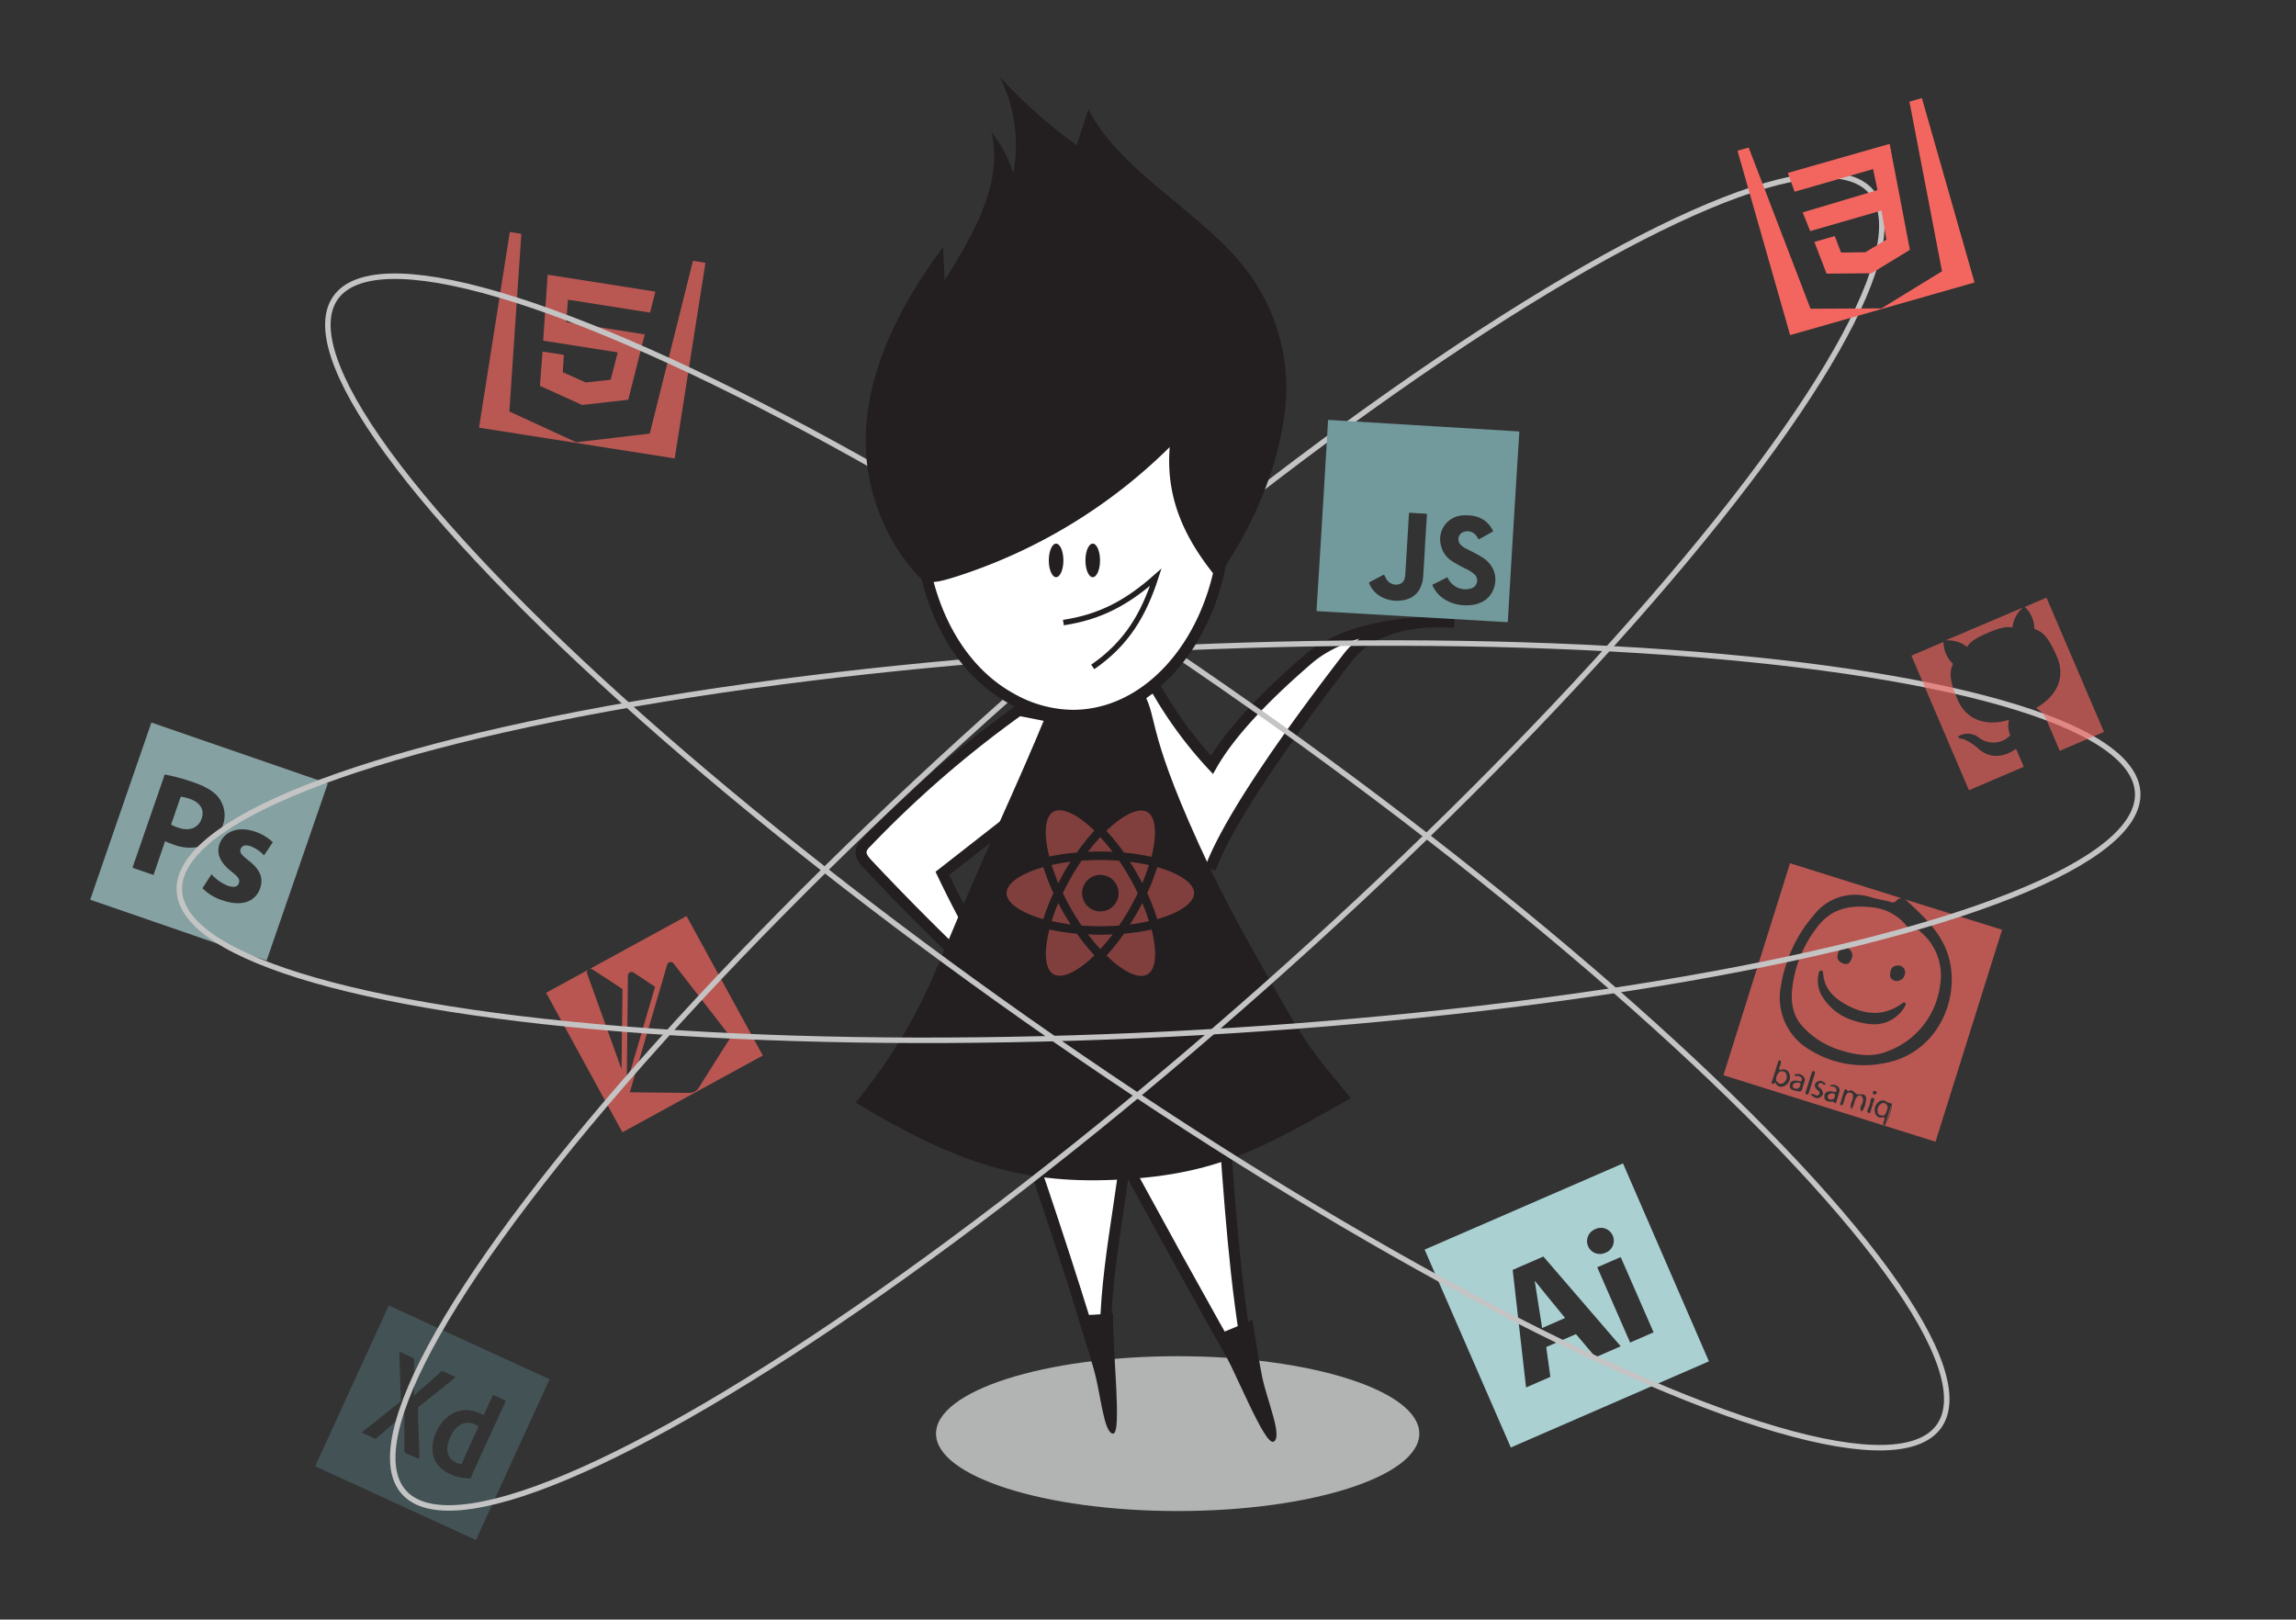 <svg xmlns="http://www.w3.org/2000/svg" viewBox="0 0 418.74 295.39"><rect x="0" y="0" width="418.74" height="295.39" fill="#333333" stroke="none"/><defs><style>.cls-1{isolation:isolate;}.cls-2{fill:#b2b3b3;}.cls-3{fill:#fff;stroke-width:2px;}.cls-13,.cls-3{stroke:#231f20;}.cls-12,.cls-13,.cls-3{stroke-miterlimit:10;}.cls-4{fill:#231f20;}.cls-5{fill:#4b6064;}.cls-10,.cls-5,.cls-6,.cls-8{opacity:0.7;mix-blend-mode:multiply;}.cls-7,.cls-8{fill:#f2665f;}.cls-10,.cls-9{fill:#aad0d2;fill-rule:evenodd;}.cls-11{opacity:0.45;}.cls-12,.cls-13{fill:none;}.cls-12{stroke:#c4c4c4;}.cls-14{fill:#72999b;}.cls-15{opacity:0.64;}</style></defs><title>avatar-novo</title><g class="cls-1"><g id="Camada_1" data-name="Camada 1"><ellipse class="cls-2" cx="214.78" cy="261.47" rx="44.07" ry="14.12"/><path class="cls-3" d="M196.22,131.58c-.46,0-10-2-10.42-2A197.28,197.28,0,0,0,158,153.68a3.07,3.07,0,0,0-.93,1.41c-.2.95.51,1.82,1.18,2.53q14,14.9,29.19,28.5a187.71,187.71,0,0,1-15.57-26.83l16-12.51"/><path class="cls-3" d="M204.72,128.49c.84,1.22,5.45-4.11,6.07-3a75,75,0,0,0,10.24,14c3.61-6.34,10.66-13.33,17.54-19.25,9.18-7.9,26.65-6.74,26.65-6.74s-13.3-1.49-19.36,6.36c-9.2,11.92-21.5,28.85-25.13,38.59"/><path class="cls-3" d="M185.83,204.29c6.27,18.27,10.75,31.92,16.27,50.43-1.86-17.08,1.57-29.57,3.57-46.63l.94-8"/><path class="cls-3" d="M200.12,202.57q14.19,26.51,29.07,52.64c-3.41-15.33-4.57-31.07-5.72-46.73l-.91-12.34"/><path class="cls-4" d="M191.08,129.7c-6.39,15.52-10.2,22.74-18.57,42.9-3.39,8.17-6.69,16.33-16.44,28.51,18.86,11.39,31,15,48.54,14s25.52-5.65,41.74-14.81c-4.74-5.94-7.09-8-12.22-17.09-3.16-5.56-9.12-15.69-13.4-24.76-11.91-25.21-9.34-26.87-12.15-32.06C203.9,117.69,192,127.4,191.08,129.7Z"/><path class="cls-4" d="M203,261.47c1.65,0-.1-14.76,0-22,0,.16-6.5.47-6.5.47s2.17,6.75,3.08,10.11C200.73,254.27,201.33,261.45,203,261.47Z"/><path class="cls-4" d="M232.27,262.94c-1.64.81-7-13.1-10.61-19.47.08.13,6.74-2.73,6.74-2.73s1.09,7,1.8,10.42C231.09,255.47,234,262.1,232.27,262.94Z"/><path class="cls-5" d="M100.07,251.48l-29-13.3c-.19-.09-.15-.1-.24.09l-6.05,13.21-7.23,15.8c-.08.16-.09.13.07.21L86.65,280.8c.15.07.15.07.23-.09l13.28-29C100.23,251.55,100.23,251.55,100.07,251.48ZM76.19,266,74,265a.38.38,0,0,1-.25-.4c0-.72,0-1.45,0-2.17,0-1,0-2.08,0-3.11V258a.26.26,0,0,0,0-.15.93.93,0,0,0-.18.16l-1.8,1.6-1.52,1.32-1.57,1.36a.35.35,0,0,1-.42.06l-2.09-1a.19.19,0,0,1-.08,0c-.11,0-.11-.13,0-.2.38-.31.77-.62,1.15-.91l.77-.62,2.24-1.77,1.14-.92,1.58-1.25a.27.27,0,0,0,.12-.25c0-.71,0-1.42-.06-2.12l-.08-2.89-.09-2.9c0-.24,0-.48,0-.72s.1-.22.24-.16l.68.31,1.49.69.12.05a.21.21,0,0,1,.12.21V249c0,.38,0,.79,0,1.18v2.39c0,.62,0,1.24,0,1.85,0,0,0,.06,0,.1a.58.58,0,0,0,.19-.16c.81-.73,1.64-1.45,2.46-2.16l2.26-2a.35.35,0,0,1,.44-.07l2,.9c.18.09.23.17,0,.34l-2,1.63-1.11.88-2.06,1.64-1.09.87-.28.22a.13.13,0,0,0-.06.12c0,.45,0,.9,0,1.36,0,.22,0,.45,0,.67l.09,2.45.07,2.16.08,2.3a.34.34,0,0,1,0,.1C76.47,266.05,76.4,266.1,76.19,266Zm9.65,3.62a8.55,8.55,0,0,1-2.8-.4A6.5,6.5,0,0,1,82,268.8a6,6,0,0,1-2-1.46,4.54,4.54,0,0,1-.88-1.54,5.11,5.11,0,0,1-.22-2.13,7.27,7.27,0,0,1,.27-1.39,9.49,9.49,0,0,1,.57-1.45,6.92,6.92,0,0,1,1.92-2.44,5.19,5.19,0,0,1,4.4-1.1,7.08,7.08,0,0,1,2.06.78c.06,0,.09,0,.12-.05l.42-.9,1.14-2.49c.09-.2.13-.22.32-.14l2,.92.1,0a.13.13,0,0,1,0,.15h0l-3,6.55-2.94,6.43a6.92,6.92,0,0,0-.33.86c0,.15,0,.17-.2.17Z"/><path class="cls-5" d="M85.69,263.63l1.49-3.25c.08-.17.08-.17-.06-.28h0a2.85,2.85,0,0,0-3.17-.24,4.25,4.25,0,0,0-1.58,1.73,6.75,6.75,0,0,0-.57,1.36,4.53,4.53,0,0,0-.22,1.51,2.55,2.55,0,0,0,.68,1.65,2.86,2.86,0,0,0,.76.57,3,3,0,0,0,1,.33c.16,0,.13.06.21-.12Z"/><g class="cls-6"><polygon class="cls-7" points="126.38 47.57 118.5 79.08 105.09 80.66 92.9 75.05 95.08 42.65 92.98 42.31 87.36 78 123.05 83.61 128.66 47.93 126.38 47.57"/><polygon class="cls-7" points="119.53 53.19 99.88 50.1 99.06 62.13 112.66 64.27 111.37 69.26 106.81 69.75 102.64 67.88 102.84 64.73 98.95 64.11 98.47 70.37 106.16 73.86 106.25 73.87 106.25 73.85 114.58 72.91 117.59 60.99 103.28 58.74 103.58 54.66 118.56 57.02 119.53 53.19"/></g><path class="cls-8" d="M99.6,181.07l13.91,25.44,25.61-14-13.91-25.44Zm7.49-3.47a.66.66,0,0,1,1-.77l5.44,3.55L113.35,195Zm7.43.33a.63.63,0,0,1,.12-.37.65.65,0,0,1,.9-.19l3.93,2.61-5.17,17.66Zm12.9,20.48a2,2,0,0,1-1.68.92l-10.88-.11,6.82-23.29a.69.69,0,0,1,.23-.33.66.66,0,0,1,.91.1l10.45,13.45Z"/><path class="cls-9" d="M279.91,233.67c.21,1.26,1.34,8.54,1.34,8.54l4.19-1.83s-4.7-5.72-5.47-6.73Z"/><path class="cls-9" d="M259.82,227.91,275.54,264l36.13-15.71L296,212.19ZM291,247.54l-3.58-4.22L282,245.68l.75,5.44-4.43,1.93-2.44-21.44,5.6-2.44,14.1,16.37ZM301.57,243l-4.27,1.86-6-13.73,4.28-1.86,6,13.73Zm-8.87-14.48a2.34,2.34,0,1,1-1.83-4.31,2.35,2.35,0,1,1,1.83,4.31Z"/><g class="cls-6"><path class="cls-7" d="M344,201.38a.72.72,0,0,0-.95-.06,1.41,1.41,0,0,0-.61,1.41c0,.65.6.71,1.11.76h0v0h0v0a1.47,1.47,0,0,0,.5-.72C344.19,202.29,344.48,201.84,344,201.38Z"/><path class="cls-7" d="M328,197.46c-.4-.05-.81,0-1,.38s.06.61.39.7a.71.71,0,0,0,.91-.5C328.43,197.73,328.4,197.5,328,197.46Z"/><path class="cls-7" d="M334.11,199.37c-.41.13-.93.26-.75.81s.68.35,1.09.23C334.61,200,335,199.47,334.11,199.37Z"/><path class="cls-7" d="M324.69,195.39a1.77,1.77,0,0,0-.75,1.71c.36.47.78.79,1.36.39a1.36,1.36,0,0,0,.53-1.43C325.72,195.46,325.24,195.32,324.69,195.39Z"/><path class="cls-7" d="M347.32,164a1.56,1.56,0,0,1,.46.29c2.63,2.48,5.31,4.88,6.89,8.29,3.7,8-.68,19.88-11.63,21.43a18.62,18.62,0,0,1-13.12-2.62,11,11,0,0,1-5.08-11.77,20.11,20.11,0,0,1,.77-3.24,25.11,25.11,0,0,1,5.22-9.5,9.44,9.44,0,0,1,10.5-3.2c1,.28,2,.48,3,.68.55.12,1.05.57,1.64-.22a1,1,0,0,1,1.07-.24l-20.58-6.46-12.14,38.66L353,208.23l12.14-38.66Zm-21.79,34a1.12,1.12,0,0,1-1.73-.56c-.23,0-.31.4-.59.21s-.07-.35,0-.52l1.05-3.36c.06-.16.07-.42.34-.37s.2.34.17.56c-.06.41-.42.76-.22,1.22h0c.81-.29,1.52-.17,1.8.71A1.71,1.71,0,0,1,325.53,198Zm2.19,1c-.68-.2-1.38-.21-1.3-1.06s.78-.93,1.51-.81c.23,0,.58.29.67-.15s-.19-.54-.49-.7-.62.16-.9-.25a1.45,1.45,0,0,1,1.58.18.94.94,0,0,1,.28,1.15c-.1.34-.23.67-.31,1C328.63,198.91,328.53,199.2,327.72,199Zm1.76.62c-.24-.08-.21-.3-.15-.49l1.08-3.45c.06-.19.16-.38.39-.33s.22.33.16.54c-.17.56-.35,1.12-.52,1.67s-.35,1.12-.53,1.67C329.84,199.4,329.82,199.71,329.48,199.59Zm2.58.46c-.64.45-1.26.09-1.89-.5a2,2,0,0,1,.42-.07c.39.05.8.56,1.15.11s-.21-.72-.47-1-.48-.86,0-1.22c.61-.52,1.17-.25,1.72.29-.31.27-.41.12-.53,0-.28-.22-.6-.26-.81.06s0,.49.27.68C332.45,198.9,332.79,199.54,332.06,200.05Zm2.81,1c-.09.26-.28.13-.39-.06a.73.73,0,0,0-.54-.09c-.64,0-1.23-.18-1.22-.93s.51-1,1.19-.95c.32-.11.9.43,1-.16.09-.82-.72-.65-1.23-.87a1.24,1.24,0,0,1,1.37.07.86.86,0,0,1,.39,1.1C335.25,199.83,335.09,200.47,334.87,201.09Zm4.64,1.65c-.54-.7.14-1.25.24-1.86a.93.93,0,0,0-.55-1.13c-1.16.4-.86,1.7-1.52,2.56-.4-.77.09-1.31.21-1.88.17-.75.08-1.24-.85-1.13-.63.51-.59,1.32-.88,2-.08.18-.14.38-.4.27s-.14-.25-.1-.39c.23-.75.42-1.5.7-2.23s.49.11.74.08c.85-.58,1.12.57,1.77.58a.44.44,0,0,1,.15,0c1.06-.13,1.49.24,1.27,1.18A3.41,3.41,0,0,1,339.51,202.74ZM342,199a.27.27,0,0,1,.24.33c-.05.25-.22.29-.61.26a1.1,1.1,0,0,1-.05-.34C341.54,199,341.77,199,342,199Zm-1.18,4c-.6-.19,0-1,.17-1.48s.09-1.43.64-1.26-.2.88-.08,1.37C341.15,202.12,341.28,203.19,340.77,203Zm3,2.25h0c-.22,0-.43,0-.34-.31-.06-.42.46-.79.08-1.23a1.08,1.08,0,0,1-1.53-.61,1.78,1.78,0,0,1,.46-2,1.14,1.14,0,0,1,1.59-.15c.32.24.68.2,1,.38h0A10.31,10.31,0,0,1,343.76,205.28Z"/><path class="cls-7" d="M345,201.32h0c-.42,1.32-.83,2.64-1.25,4A14.5,14.5,0,0,0,345,201.32Z"/><path class="cls-7" d="M341.78,165.52c-4.07-.52-7.67,0-10.34,3.55a22.3,22.3,0,0,0-4.46,10.3c-.42,2.75-.31,5.46,1.67,7.73a15.44,15.44,0,0,0,7.23,4.51c3.29,1,5.88,1.14,8.36.13a14.82,14.82,0,0,0,9.6-12.14,10.34,10.34,0,0,0-3.59-9.66.81.81,0,0,0-.79-.32,1.86,1.86,0,0,1-1.81-.83A9.15,9.15,0,0,0,341.78,165.52Zm-5,7.34a1.44,1.44,0,0,1,.9,2c-.23.74-.68,1.1-1.39.91-.95-.32-1.36-.86-1.1-1.8S335.9,172.62,336.81,172.86Zm9.74,3.27a1.24,1.24,0,0,1,.86,1.63,1.49,1.49,0,0,1-1.86,1.1c-.91-.33-.9-1-.7-1.81S345.72,176,346.55,176.13Zm.35,6.91c.2-.14.39-.32.61-.12s0,.42-.07.63a6.41,6.41,0,0,1-6.27,3.23,12.74,12.74,0,0,1-2.86-.58,10.1,10.1,0,0,1-6.16-4.84,5.65,5.65,0,0,1-.45-3.75c.05-.28.12-.57.46-.58s.35.27.37.5c.21,3.1,2.33,4.76,4.76,6C340.52,185.17,343.8,185.27,346.9,183Z"/></g><path class="cls-10" d="M34.61,145.7a6.72,6.72,0,0,0-1.65-.39L31.2,150.4a6.38,6.38,0,0,0,1.26.54c2.06.72,3.71.11,4.32-1.66C37.32,147.7,36.56,146.38,34.61,145.7Z"/><path class="cls-10" d="M27.61,131.78,16.45,164.09,48.62,175.2l11.16-32.31Zm10,22.28a8.28,8.28,0,0,1-6.2-.12,10.36,10.36,0,0,1-1.3-.52L28,159.58l-3.84-1.32,5.88-17a34.25,34.25,0,0,1,5.36,1.46c2.4.83,4,1.87,4.77,3.19a5.29,5.29,0,0,1,.46,4.63A5.86,5.86,0,0,1,37.66,154.06Zm3,10.16A9.17,9.17,0,0,1,36.92,162l1.65-2.55a7.89,7.89,0,0,0,3,2.1c1.16.4,1.79.16,2-.48S43.54,160,42.26,159c-2.28-1.77-2.78-3.51-2.24-5,.8-2.33,3.39-3.39,6.47-2.33a8.7,8.7,0,0,1,3.27,1.94L48.15,156a6.5,6.5,0,0,0-2.45-1.66c-1-.32-1.59-.11-1.82.53s.18,1.05,1.51,2.12c2.09,1.63,2.67,3.18,2.06,5C46.63,164.37,44.2,165.45,40.64,164.22Z"/><g class="cls-11"><path class="cls-7" d="M206.08,157.18q1.21,1.89,2.25,3.89c.46-1.08.86-2.18,1.21-3.29C208.39,157.53,207.24,157.32,206.08,157.18Z"/><path class="cls-7" d="M208.33,164.71a43.11,43.11,0,0,1-2.25,3.89c1.16-.14,2.32-.35,3.46-.6C209.19,166.89,208.79,165.79,208.33,164.71Z"/><path class="cls-7" d="M193,161.07c.34-.67.7-1.33,1.07-2s.77-1.28,1.18-1.91c-1.16.14-2.31.35-3.46.6C192.16,158.89,192.56,160,193,161.07Z"/><path class="cls-7" d="M196.39,170.29h0a38.51,38.51,0,0,1-5-.77c-1.07,4.18-.8,7.28.75,8.17s4.42-.48,7.46-3.44A41.72,41.72,0,0,1,196.39,170.29Z"/><path class="cls-7" d="M197.25,168.8a45.93,45.93,0,0,0,6.84,0,44,44,0,0,0,3.41-5.91,44,44,0,0,0-3.41-5.91,45.93,45.93,0,0,0-6.84,0,45.07,45.07,0,0,0-3.41,5.91A46.23,46.23,0,0,0,197.25,168.8Zm3.42-9.23a3.33,3.33,0,1,1-3.32,3.33A3.33,3.33,0,0,1,200.67,159.57Z"/><path class="cls-7" d="M202.92,155.35c-.71-.93-1.46-1.82-2.25-2.68-.79.86-1.54,1.75-2.25,2.68Q200.67,155.25,202.92,155.35Z"/><path class="cls-7" d="M200.67,170.48q-1.11,0-2.25-.06c.71.94,1.46,1.83,2.25,2.69.79-.86,1.54-1.75,2.25-2.69Q201.78,170.48,200.67,170.48Z"/><path class="cls-7" d="M195.26,168.6c-.41-.63-.8-1.27-1.18-1.91s-.73-1.31-1.07-2c-.46,1.08-.85,2.18-1.21,3.29A35,35,0,0,0,195.26,168.6Z"/><path class="cls-7" d="M196.39,155.49a40.49,40.49,0,0,1,3.19-4c-2.42-2.36-4.72-3.71-6.36-3.71a2.16,2.16,0,0,0-1.1.27c-1.55.89-1.82,4-.75,8.17A38.53,38.53,0,0,1,196.39,155.49Z"/><path class="cls-7" d="M190.28,167.63a38.39,38.39,0,0,1,1.84-4.74h0a38.39,38.39,0,0,1-1.84-4.74c-4.16,1.17-6.71,3-6.71,4.74S186.12,166.46,190.28,167.63Z"/><path class="cls-7" d="M205,155.49h0a41.13,41.13,0,0,1,5,.78c1.06-4.18.79-7.28-.76-8.17s-4.42.48-7.46,3.44A39.06,39.06,0,0,1,205,155.49Z"/><path class="cls-7" d="M205,170.28h0a39.06,39.06,0,0,1-3.19,4c2.42,2.36,4.72,3.71,6.37,3.71h0a2.15,2.15,0,0,0,1.09-.27c1.55-.89,1.82-4,.76-8.17A40.73,40.73,0,0,1,205,170.28Z"/><path class="cls-7" d="M209.23,162.89h0a38.6,38.6,0,0,1,1.83,4.74c4.16-1.17,6.72-3,6.72-4.74s-2.56-3.57-6.72-4.74A38.34,38.34,0,0,1,209.23,162.89Z"/></g><ellipse class="cls-12" cx="211.3" cy="153.49" rx="178.8" ry="35.15" transform="translate(-7.43 10.79) rotate(-2.87)"/><ellipse class="cls-12" cx="207.42" cy="157.21" rx="35.15" ry="178.8" transform="translate(-40.51 236.38) rotate(-54.87)"/><ellipse class="cls-12" cx="207.42" cy="153.49" rx="178.8" ry="35.15" transform="translate(-49.61 176.3) rotate(-41.57)"/><path class="cls-3" d="M223.43,94c0,20.14-12.43,36.46-27.77,36.46a23.12,23.12,0,0,1-11.09-3c-12.06-6.55-17.14-21.68-16.67-33.44.64-16,12-36.47,27.76-36.47C211,57.55,223.43,73.88,223.43,94Z"/><path class="cls-4" d="M213.33,81.54a97.64,97.64,0,0,1-38.8,23.58c-5.51,1.74-6.07,1.47-9-2.35A36.67,36.67,0,0,1,158,77.55c.85-11.39,6.5-22.38,14-32.52l.27,6.16c5.33-8.63,10.77-17.87,8.54-27.14a24.37,24.37,0,0,1,4,7.53,27.91,27.91,0,0,0-2.44-17.53,91.62,91.62,0,0,0,14,12.43l2.14-6.57C204,31,218.72,38.44,226.89,48.68A35.62,35.62,0,0,1,234,77.29c-1.6,9.78-5.9,19.33-12,28.21C215.66,97.83,212.62,90.43,213.33,81.54Z"/><ellipse class="cls-4" cx="192.61" cy="102.21" rx="1.33" ry="3.06"/><ellipse class="cls-4" cx="199.29" cy="102.21" rx="1.33" ry="3.06"/><path class="cls-13" d="M193.94,113.55c6.64-1,11.53-3.57,16.85-8.28-2.21,6.78-5.25,12.06-11.5,16.37"/><path class="cls-14" d="M276.89,78.68l-34.47-2.09c-.17,0-.21,0-.22.19q-1,17.23-2.09,34.47c0,.17,0,.21.19.22l17.24,1,17.23,1c.17,0,.22,0,.23-.19q1-17.24,2.09-34.47C277.1,78.73,277.06,78.69,276.89,78.68Zm-17,21h0l-.33,5.45a5.75,5.75,0,0,1-.46,1.91,3.83,3.83,0,0,1-2.58,2.28,6.18,6.18,0,0,1-4.45-.38,4.88,4.88,0,0,1-2.36-2.54c-.05-.12,0-.17.08-.23l2.49-1.31c.11-.06.15,0,.21.07a5.76,5.76,0,0,0,.51.9,2,2,0,0,0,2.37.65,1.42,1.42,0,0,0,.84-1.14,4.59,4.59,0,0,0,.1-.83q.33-5.37.65-10.74c0-.22.07-.27.29-.25.9.07,1.8.11,2.7.17.3,0,.3,0,.29.31C260.1,95.93,260,97.83,259.87,99.72ZM271,109.35a5.32,5.32,0,0,1-2.68,1,7.69,7.69,0,0,1-4.63-.9,5.79,5.79,0,0,1-2.4-2.59c-.07-.15-.07-.21.09-.29.81-.39,1.62-.8,2.42-1.21.13-.07.18-.06.25.07a3.72,3.72,0,0,0,1.66,1.69,3.49,3.49,0,0,0,2.46.23,1.51,1.51,0,0,0,1.2-1.78,1.45,1.45,0,0,0-.49-.85,6.92,6.92,0,0,0-1.58-1,23.22,23.22,0,0,1-2.44-1.35,4.58,4.58,0,0,1-2.07-2.93A4.34,4.34,0,0,1,266.87,94a6.18,6.18,0,0,1,.85,0,5.43,5.43,0,0,1,3,.91,5.12,5.12,0,0,1,1.56,1.89c.05.09,0,.12-.06.17l-2.42,1.35c-.09.06-.13,0-.18,0a5.74,5.74,0,0,0-.32-.53,2,2,0,0,0-2.15-.84,1.42,1.42,0,0,0-.8,2.35,3.83,3.83,0,0,0,1.22.85c.93.49,1.89.93,2.77,1.51a5.22,5.22,0,0,1,2,2.2A4.7,4.7,0,0,1,271,109.35Z"/><g class="cls-15"><path class="cls-7" d="M358.78,118c.47-1.16,2.94-2.23,3.77-2.58s3.31-1.41,4.47-.94a5.65,5.65,0,0,1,1.91-3.67l-14.12,6A5.66,5.66,0,0,1,358.78,118Z"/><path class="cls-7" d="M367.68,136.57c-4.1,2.9-6.83,0-6.83,0a11,11,0,0,0-2.7-1.76c-2.06-.27-.35-.82-.35-.82a3.33,3.33,0,0,1,3.18.59,4.28,4.28,0,0,0,5.65-.47,4.27,4.27,0,0,1-.23-2.82c-3.78,1.14-7.66.36-9.41-3.75s-1.28-5.28-.81-6.46a5.51,5.51,0,0,1-1.72-4l-5.86,2.5,10.49,24.54,10-4.27C368.93,139.5,368.21,137.78,367.68,136.57Z"/><path class="cls-7" d="M369.28,110.69a5.52,5.52,0,0,1,1.74,4c1.18.47,2.35.94,4.11,5.05s-.36,7.44-3.79,9.39a4.79,4.79,0,0,1,1.88,2.11l2.43,5.7,8.07-3.45L373.23,109Z"/></g><polygon class="cls-7" points="340.22 45.99 340.22 46 335.77 46.06 334.62 43.06 330.9 44.12 333.13 49.91 341.32 49.84 341.32 49.84 348.32 45.57 346.1 33.92 345.35 30.03 344.63 26.24 335.34 28.89 326.06 31.54 327.3 34.97 341.61 30.84 342.41 34.67 328.77 38.74 330.14 42.15 343.14 38.4 344.04 43.7 340.22 45.99"/><polygon class="cls-7" points="348.24 18.54 354.18 49.47 343.15 56.24 330.2 56.31 318.92 26.91 316.88 27.49 326.48 61.12 360.11 51.52 350.51 17.89 348.24 18.54"/></g></g></svg>